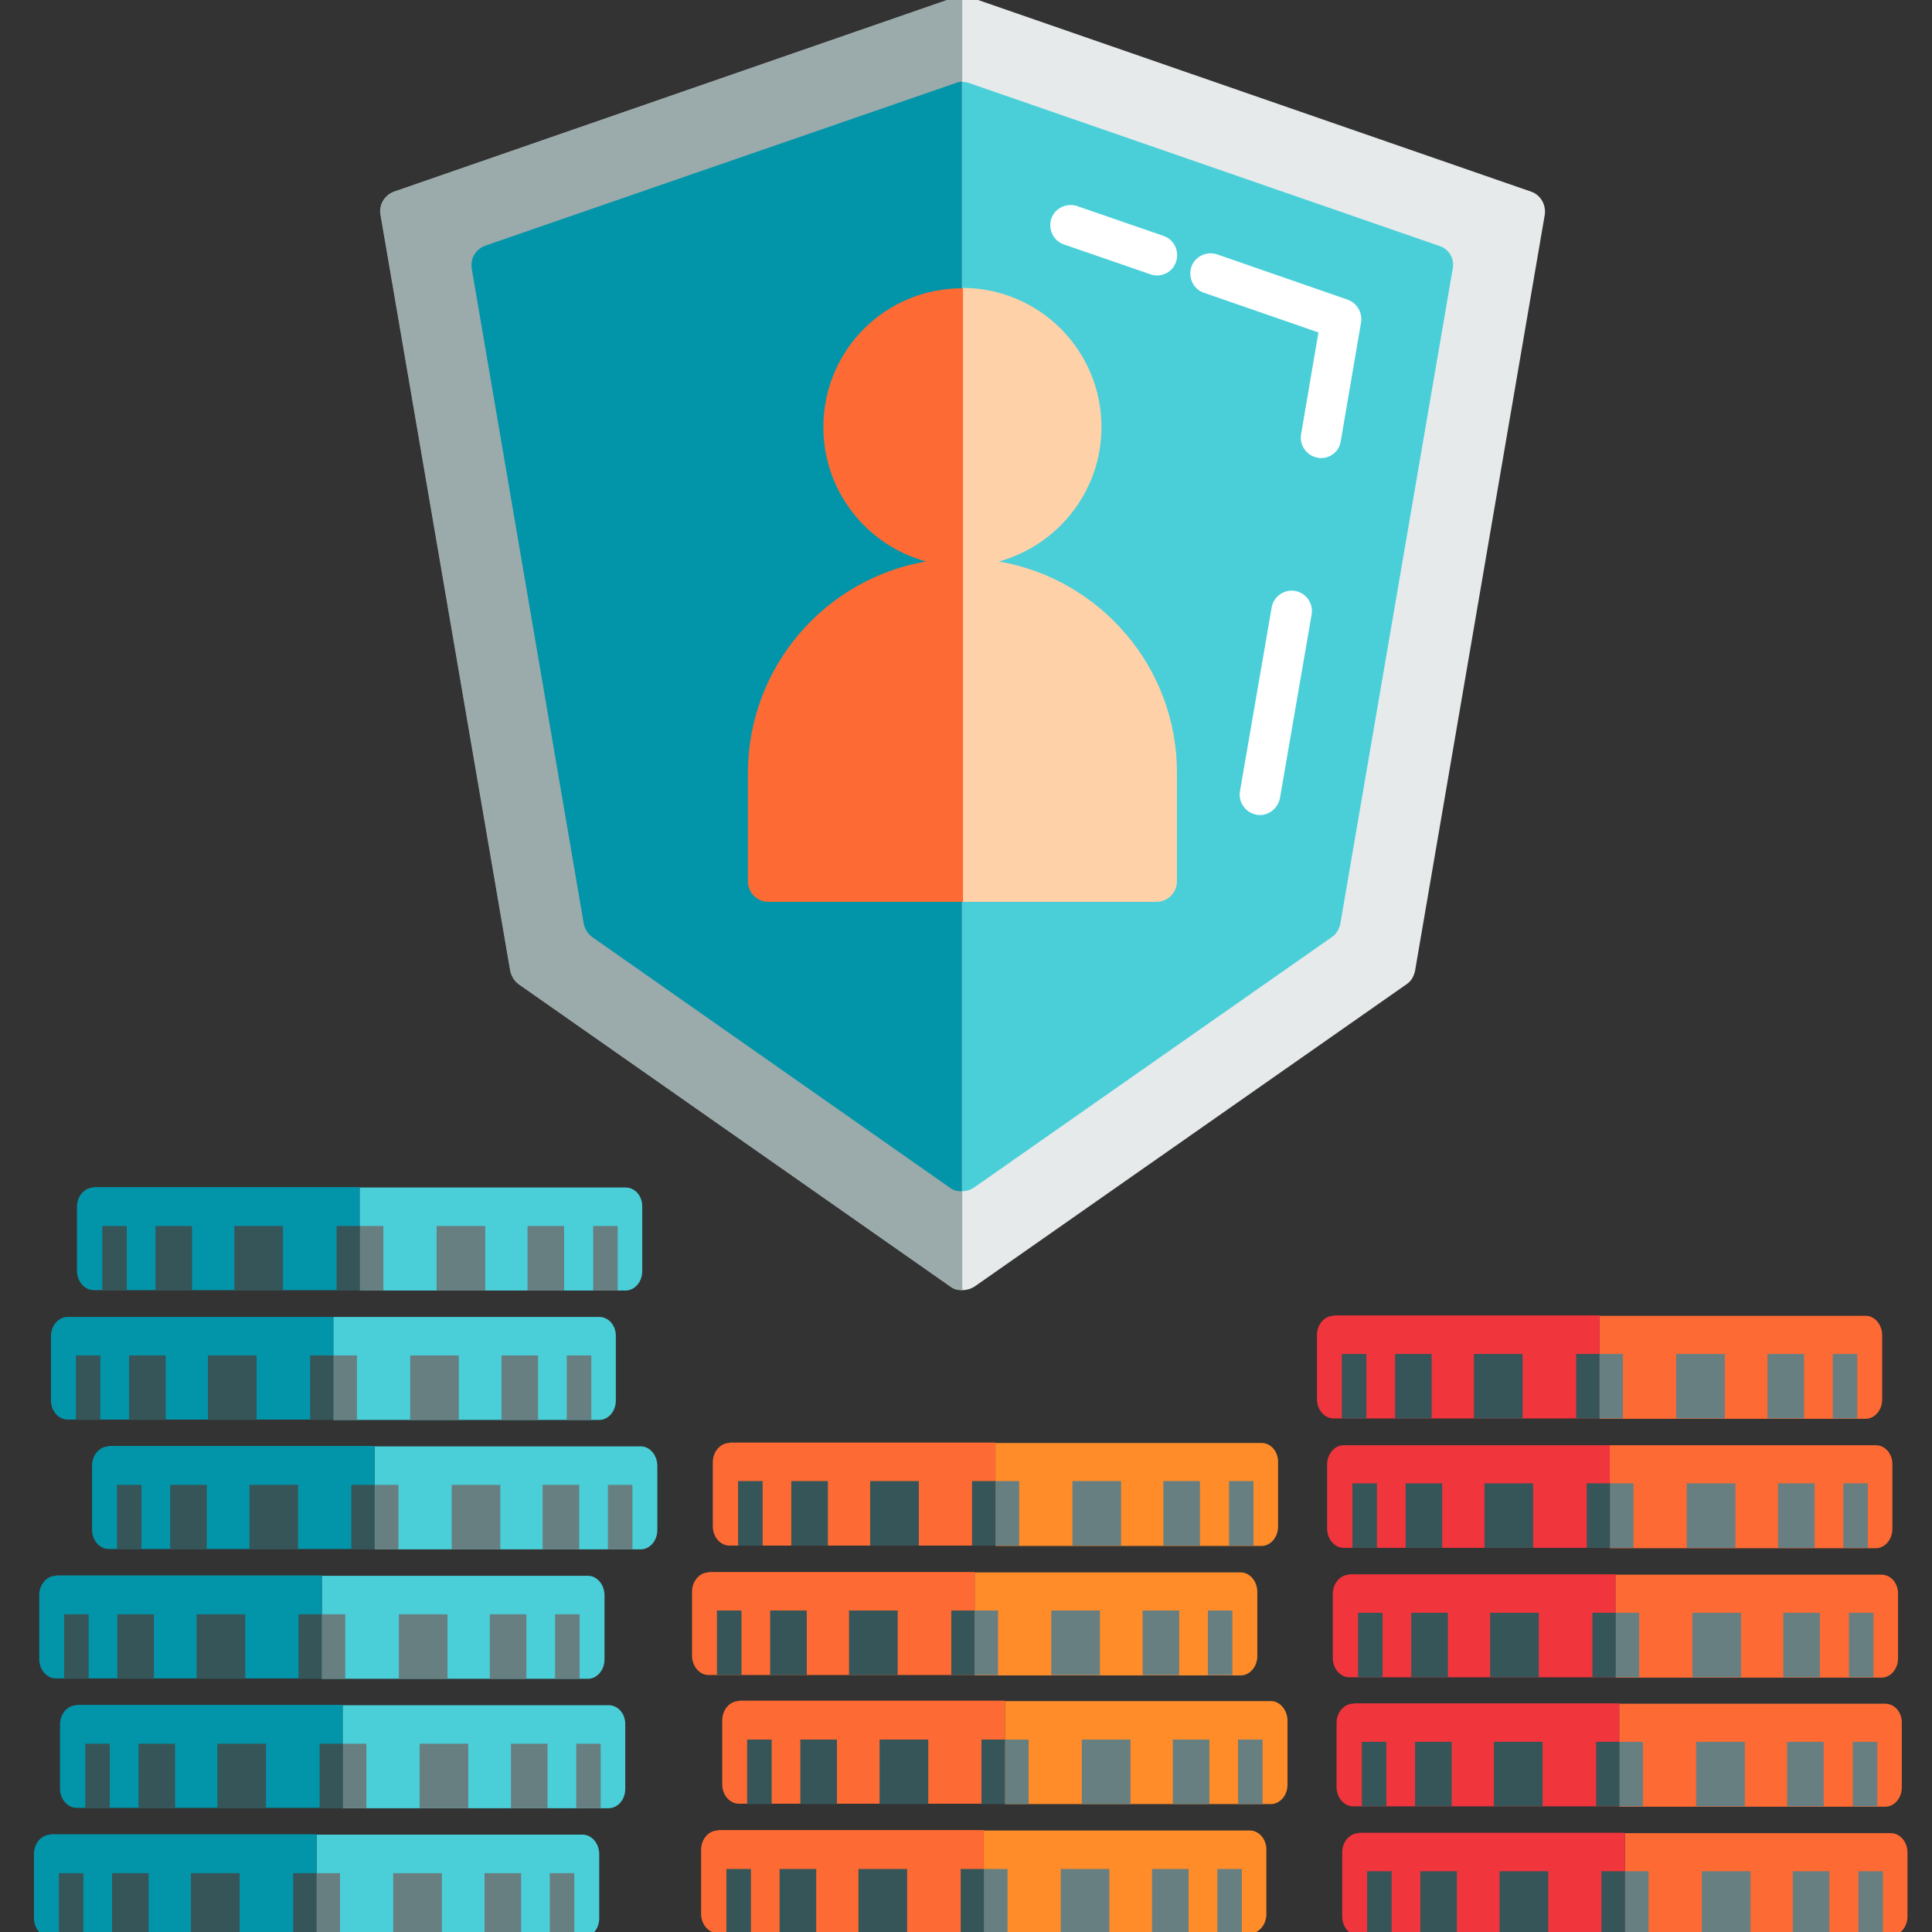 <?xml version="1.0" encoding="utf-8"?>
<!-- Generator: Adobe Illustrator 19.0.0, SVG Export Plug-In . SVG Version: 6.00 Build 0)  -->
<svg version="1.1" id="Layer_1" xmlns="http://www.w3.org/2000/svg" xmlns:xlink="http://www.w3.org/1999/xlink" x="0px" y="0px"
	 viewBox="206 -206 512 512" style="enable-background:new 206 -206 512 512;" xml:space="preserve">
<rect x="206" y="-206" width="512" height="512" fill="#333333" stroke="none"/>
<style type="text/css">
	.st0{fill:#FF8C29;}
	.st1{fill:#FD6A33;}
	.st2{fill:#365558;}
	.st3{fill:#687F82;}
	.st4{fill:#4ACFD9;}
	.st5{fill:#0295AA;}
	.st6{fill:#F0353D;}
	.st7{fill:#E6EAEA;}
	.st8{fill:#FFD1A9;}
	.st9{fill:#FFFFFF;}
	.st10{fill:#9BAAAB;}
</style>
<g>
	<path class="st0" d="M540.3,176.4h-70.5v27.3h70.5c2.4,0,4.4-2.3,4.4-5.1v-17C544.8,178.7,542.8,176.4,540.3,176.4z"/>
	<path class="st1" d="M399.3,176.4c-2.4,0-4.4,2.3-4.4,5.1v17c0,2.8,2,5.1,4.4,5.1h70.5v-27.3H399.3z"/>
	<rect x="401.6" y="186.5" class="st2" width="6.5" height="17.1"/>
	<rect x="415.7" y="186.5" class="st2" width="9.7" height="17.1"/>
	<rect x="436.6" y="186.5" class="st2" width="12.9" height="17.1"/>
	<rect x="469.8" y="186.5" class="st2" width="0.1" height="17.1"/>
	<rect x="463.6" y="186.5" class="st2" width="6.2" height="17.1"/>
	<rect x="531.7" y="186.5" class="st3" width="6.5" height="17.1"/>
	<rect x="514.3" y="186.5" class="st3" width="9.7" height="17.1"/>
	<rect x="490.2" y="186.5" class="st3" width="12.9" height="17.1"/>
	<rect x="469.9" y="186.5" class="st3" width="6.2" height="17.1"/>
</g>
<g>
	<path class="st0" d="M534.8,210.7h-70.5v27.3h70.5c2.4,0,4.4-2.3,4.4-5.1v-17C539.2,213,537.2,210.7,534.8,210.7z"/>
	<path class="st1" d="M393.8,210.7c-2.4,0-4.4,2.3-4.4,5.1v17c0,2.8,2,5.1,4.4,5.1h70.5v-27.3H393.8z"/>
	<rect x="396" y="220.8" class="st2" width="6.5" height="17.1"/>
	<rect x="410.1" y="220.8" class="st2" width="9.7" height="17.1"/>
	<rect x="431" y="220.8" class="st2" width="12.9" height="17.1"/>
	<rect x="464.2" y="220.8" class="st2" width="0.1" height="17.1"/>
	<rect x="458.1" y="220.8" class="st2" width="6.2" height="17.1"/>
	<rect x="526.1" y="220.8" class="st3" width="6.5" height="17.1"/>
	<rect x="508.8" y="220.8" class="st3" width="9.7" height="17.1"/>
	<rect x="484.6" y="220.8" class="st3" width="12.9" height="17.1"/>
	<rect x="464.3" y="220.8" class="st3" width="6.2" height="17.1"/>
</g>
<g>
	<path class="st0" d="M542.8,244.8h-70.5v27.3h70.5c2.4,0,4.4-2.3,4.4-5.1v-17C547.2,247.2,545.2,244.8,542.8,244.8z"/>
	<path class="st1" d="M401.8,244.8c-2.4,0-4.4,2.3-4.4,5.1v17c0,2.8,2,5.1,4.4,5.1h70.5v-27.3H401.8z"/>
	<rect x="404" y="255" class="st2" width="6.5" height="17.1"/>
	<rect x="418.1" y="255" class="st2" width="9.7" height="17.1"/>
	<rect x="439.1" y="255" class="st2" width="12.9" height="17.1"/>
	<rect x="472.3" y="255" class="st2" width="0.1" height="17.1"/>
	<rect x="466.1" y="255" class="st2" width="6.2" height="17.1"/>
	<rect x="534.1" y="255" class="st3" width="6.5" height="17.1"/>
	<rect x="516.8" y="255" class="st3" width="9.7" height="17.1"/>
	<rect x="492.7" y="255" class="st3" width="12.9" height="17.1"/>
	<rect x="472.4" y="255" class="st3" width="6.2" height="17.1"/>
</g>
<g>
	<path class="st0" d="M537.2,279.1h-70.5v27.3h70.5c2.4,0,4.4-2.3,4.4-5.1v-17C541.7,281.5,539.7,279.1,537.2,279.1z"/>
	<path class="st1" d="M396.2,279.1c-2.4,0-4.4,2.3-4.4,5.1v17c0,2.8,2,5.1,4.4,5.1h70.5v-27.3H396.2z"/>
	<rect x="398.5" y="289.3" class="st2" width="6.5" height="17.1"/>
	<rect x="412.6" y="289.3" class="st2" width="9.7" height="17.1"/>
	<rect x="433.5" y="289.3" class="st2" width="12.9" height="17.1"/>
	<rect x="466.7" y="289.3" class="st2" width="0.1" height="17.1"/>
	<rect x="460.6" y="289.3" class="st2" width="6.2" height="17.1"/>
	<rect x="528.6" y="289.3" class="st3" width="6.5" height="17.1"/>
	<rect x="511.3" y="289.3" class="st3" width="9.7" height="17.1"/>
	<rect x="487.1" y="289.3" class="st3" width="12.9" height="17.1"/>
	<rect x="466.8" y="289.3" class="st3" width="6.2" height="17.1"/>
</g>
<g>
	<path class="st4" d="M371.8,108.7h-70.5V136h70.5c2.4,0,4.4-2.3,4.4-5.1v-17C376.3,111,374.3,108.7,371.8,108.7z"/>
	<path class="st5" d="M230.8,108.7c-2.4,0-4.4,2.3-4.4,5.1v17c0,2.8,2,5.1,4.4,5.1h70.5v-27.3H230.8z"/>
	<rect x="233.1" y="118.9" class="st2" width="6.5" height="17.1"/>
	<rect x="247.2" y="118.9" class="st2" width="9.7" height="17.1"/>
	<rect x="268.1" y="118.9" class="st2" width="12.9" height="17.1"/>
	<rect x="301.3" y="118.9" class="st2" width="0.1" height="17.1"/>
	<rect x="295.2" y="118.9" class="st2" width="6.2" height="17.1"/>
	<rect x="363.2" y="118.9" class="st3" width="6.5" height="17.1"/>
	<rect x="345.8" y="118.9" class="st3" width="9.7" height="17.1"/>
	<rect x="321.7" y="118.9" class="st3" width="12.9" height="17.1"/>
	<rect x="301.4" y="118.9" class="st3" width="6.2" height="17.1"/>
</g>
<g>
	<path class="st4" d="M364.8,143h-70.5v27.3h70.5c2.4,0,4.4-2.3,4.4-5.1v-17C369.3,145.3,367.3,143,364.8,143z"/>
	<path class="st5" d="M223.9,143c-2.4,0-4.4,2.3-4.4,5.1v17c0,2.8,2,5.1,4.4,5.1h70.5V143H223.9z"/>
	<rect x="226.1" y="153.2" class="st2" width="6.5" height="17.1"/>
	<rect x="240.2" y="153.2" class="st2" width="9.7" height="17.1"/>
	<rect x="261.1" y="153.2" class="st2" width="12.9" height="17.1"/>
	<rect x="294.3" y="153.2" class="st2" width="0.1" height="17.1"/>
	<rect x="288.2" y="153.2" class="st2" width="6.2" height="17.1"/>
	<rect x="356.2" y="153.2" class="st3" width="6.5" height="17.1"/>
	<rect x="338.9" y="153.2" class="st3" width="9.7" height="17.1"/>
	<rect x="314.7" y="153.2" class="st3" width="12.9" height="17.1"/>
	<rect x="294.4" y="153.2" class="st3" width="6.2" height="17.1"/>
</g>
<g>
	<path class="st4" d="M375.8,177.3h-70.5v27.3h70.5c2.4,0,4.4-2.3,4.4-5.1v-17C380.2,179.6,378.2,177.3,375.8,177.3z"/>
	<path class="st5" d="M234.8,177.3c-2.4,0-4.4,2.3-4.4,5.1v17c0,2.8,2,5.1,4.4,5.1h70.5v-27.3H234.8z"/>
	<rect x="237" y="187.5" class="st2" width="6.5" height="17.1"/>
	<rect x="251.1" y="187.5" class="st2" width="9.7" height="17.1"/>
	<rect x="272.1" y="187.5" class="st2" width="12.9" height="17.1"/>
	<rect x="305.3" y="187.5" class="st2" width="0.1" height="17.1"/>
	<rect x="299.1" y="187.5" class="st2" width="6.2" height="17.1"/>
	<rect x="367.1" y="187.5" class="st3" width="6.5" height="17.1"/>
	<rect x="349.8" y="187.5" class="st3" width="9.7" height="17.1"/>
	<rect x="325.7" y="187.5" class="st3" width="12.9" height="17.1"/>
	<rect x="305.4" y="187.5" class="st3" width="6.2" height="17.1"/>
</g>
<g>
	<path class="st4" d="M361.8,211.6h-70.5v27.3h70.5c2.4,0,4.4-2.3,4.4-5.1v-17C366.2,213.9,364.2,211.6,361.8,211.6z"/>
	<path class="st5" d="M220.8,211.6c-2.4,0-4.4,2.3-4.4,5.1v17c0,2.8,2,5.1,4.4,5.1h70.5v-27.3H220.8z"/>
	<rect x="223" y="221.8" class="st2" width="6.5" height="17.1"/>
	<rect x="237.1" y="221.8" class="st2" width="9.7" height="17.1"/>
	<rect x="258.1" y="221.8" class="st2" width="12.9" height="17.1"/>
	<rect x="291.3" y="221.8" class="st2" width="0.1" height="17.1"/>
	<rect x="285.1" y="221.8" class="st2" width="6.2" height="17.1"/>
	<rect x="353.1" y="221.8" class="st3" width="6.5" height="17.1"/>
	<rect x="335.8" y="221.8" class="st3" width="9.7" height="17.1"/>
	<rect x="311.7" y="221.8" class="st3" width="12.9" height="17.1"/>
	<rect x="291.3" y="221.8" class="st3" width="6.2" height="17.1"/>
</g>
<g>
	<path class="st4" d="M367.3,245.9h-70.5v27.3h70.5c2.4,0,4.4-2.3,4.4-5.1v-17C371.8,248.2,369.8,245.9,367.3,245.9z"/>
	<path class="st5" d="M226.3,245.9c-2.4,0-4.4,2.3-4.4,5.1v17c0,2.8,2,5.1,4.4,5.1h70.5v-27.3H226.3z"/>
	<rect x="228.6" y="256.1" class="st2" width="6.5" height="17.1"/>
	<rect x="242.7" y="256.1" class="st2" width="9.7" height="17.1"/>
	<rect x="263.6" y="256.1" class="st2" width="12.9" height="17.1"/>
	<rect x="296.8" y="256.1" class="st2" width="0.1" height="17.1"/>
	<rect x="290.7" y="256.1" class="st2" width="6.2" height="17.1"/>
	<rect x="358.7" y="256.1" class="st3" width="6.5" height="17.1"/>
	<rect x="341.4" y="256.1" class="st3" width="9.7" height="17.1"/>
	<rect x="317.2" y="256.1" class="st3" width="12.9" height="17.1"/>
	<rect x="296.9" y="256.1" class="st3" width="6.2" height="17.1"/>
</g>
<g>
	<path class="st4" d="M360.4,280.2h-70.5v27.3h70.5c2.4,0,4.4-2.3,4.4-5.1v-17C364.8,282.5,362.8,280.2,360.4,280.2z"/>
	<path class="st5" d="M219.4,280.2c-2.4,0-4.4,2.3-4.4,5.1v17c0,2.8,2,5.1,4.4,5.1h70.5v-27.3H219.4z"/>
	<rect x="221.6" y="290.4" class="st2" width="6.5" height="17.1"/>
	<rect x="235.7" y="290.4" class="st2" width="9.7" height="17.1"/>
	<rect x="256.6" y="290.4" class="st2" width="12.9" height="17.1"/>
	<rect x="289.8" y="290.4" class="st2" width="0.1" height="17.1"/>
	<rect x="283.7" y="290.4" class="st2" width="6.2" height="17.1"/>
	<rect x="351.7" y="290.4" class="st3" width="6.5" height="17.1"/>
	<rect x="334.4" y="290.4" class="st3" width="9.7" height="17.1"/>
	<rect x="310.2" y="290.4" class="st3" width="12.9" height="17.1"/>
	<rect x="289.9" y="290.4" class="st3" width="6.2" height="17.1"/>
</g>
<g>
	<path class="st1" d="M700.4,142.7h-70.5v27.3h70.5c2.4,0,4.4-2.3,4.4-5.1v-17C704.8,145,702.8,142.7,700.4,142.7z"/>
	<path class="st6" d="M559.4,142.7c-2.4,0-4.4,2.3-4.4,5.1v17c0,2.8,2,5.1,4.4,5.1h70.5v-27.3H559.4z"/>
	<rect x="561.6" y="152.8" class="st2" width="6.5" height="17.1"/>
	<rect x="575.7" y="152.8" class="st2" width="9.7" height="17.1"/>
	<rect x="596.6" y="152.8" class="st2" width="12.9" height="17.1"/>
	<rect x="629.9" y="152.8" class="st2" width="0.1" height="17.1"/>
	<rect x="623.7" y="152.8" class="st2" width="6.2" height="17.1"/>
	<rect x="691.7" y="152.8" class="st3" width="6.5" height="17.1"/>
	<rect x="674.4" y="152.8" class="st3" width="9.7" height="17.1"/>
	<rect x="650.2" y="152.8" class="st3" width="12.9" height="17.1"/>
	<rect x="629.9" y="152.8" class="st3" width="6.2" height="17.1"/>
</g>
<g>
	<path class="st1" d="M703.1,177h-70.5v27.3h70.5c2.4,0,4.4-2.3,4.4-5.1v-17C707.6,179.3,705.6,177,703.1,177z"/>
	<path class="st6" d="M562.1,177c-2.4,0-4.4,2.3-4.4,5.1v17c0,2.8,2,5.1,4.4,5.1h70.5V177H562.1z"/>
	<rect x="564.4" y="187.1" class="st2" width="6.5" height="17.1"/>
	<rect x="578.5" y="187.1" class="st2" width="9.7" height="17.1"/>
	<rect x="599.4" y="187.1" class="st2" width="12.9" height="17.1"/>
	<rect x="632.6" y="187.1" class="st2" width="0.1" height="17.1"/>
	<rect x="626.5" y="187.1" class="st2" width="6.2" height="17.1"/>
	<rect x="694.5" y="187.1" class="st3" width="6.5" height="17.1"/>
	<rect x="677.2" y="187.1" class="st3" width="9.7" height="17.1"/>
	<rect x="653" y="187.1" class="st3" width="12.9" height="17.1"/>
	<rect x="632.7" y="187.1" class="st3" width="6.2" height="17.1"/>
</g>
<g>
	<path class="st1" d="M704.6,211.3h-70.5v27.3h70.5c2.4,0,4.4-2.3,4.4-5.1v-17C709.1,213.6,707.1,211.3,704.6,211.3z"/>
	<path class="st6" d="M563.6,211.3c-2.4,0-4.4,2.3-4.4,5.1v17c0,2.8,2,5.1,4.4,5.1h70.5v-27.3H563.6z"/>
	<rect x="565.9" y="221.4" class="st2" width="6.5" height="17.1"/>
	<rect x="580" y="221.4" class="st2" width="9.7" height="17.1"/>
	<rect x="600.9" y="221.4" class="st2" width="12.9" height="17.1"/>
	<rect x="634.1" y="221.4" class="st2" width="0.1" height="17.1"/>
	<rect x="628" y="221.4" class="st2" width="6.2" height="17.1"/>
	<rect x="696" y="221.4" class="st3" width="6.5" height="17.1"/>
	<rect x="678.6" y="221.4" class="st3" width="9.7" height="17.1"/>
	<rect x="654.5" y="221.4" class="st3" width="12.9" height="17.1"/>
	<rect x="634.2" y="221.4" class="st3" width="6.2" height="17.1"/>
</g>
<g>
	<path class="st1" d="M705.6,245.5h-70.5v27.3h70.5c2.4,0,4.4-2.3,4.4-5.1v-17C710.1,247.8,708.1,245.5,705.6,245.5z"/>
	<path class="st6" d="M564.6,245.5c-2.4,0-4.4,2.3-4.4,5.1v17c0,2.8,2,5.1,4.4,5.1h70.5v-27.3H564.6z"/>
	<rect x="566.9" y="255.6" class="st2" width="6.5" height="17.1"/>
	<rect x="581" y="255.6" class="st2" width="9.7" height="17.1"/>
	<rect x="601.9" y="255.6" class="st2" width="12.9" height="17.1"/>
	<rect x="635.1" y="255.6" class="st2" width="0.1" height="17.1"/>
	<rect x="629" y="255.6" class="st2" width="6.2" height="17.1"/>
	<rect x="697" y="255.6" class="st3" width="6.5" height="17.1"/>
	<rect x="679.6" y="255.6" class="st3" width="9.7" height="17.1"/>
	<rect x="655.5" y="255.6" class="st3" width="12.9" height="17.1"/>
	<rect x="635.2" y="255.6" class="st3" width="6.2" height="17.1"/>
</g>
<g>
	<path class="st1" d="M707.1,279.8h-70.5V307h70.5c2.4,0,4.4-2.3,4.4-5.1v-17C711.5,282.1,709.5,279.8,707.1,279.8z"/>
	<path class="st6" d="M566.1,279.8c-2.4,0-4.4,2.3-4.4,5.1v17c0,2.8,2,5.1,4.4,5.1h70.5v-27.3H566.1z"/>
	<rect x="568.3" y="289.9" class="st2" width="6.5" height="17.1"/>
	<rect x="582.4" y="289.9" class="st2" width="9.7" height="17.1"/>
	<rect x="603.4" y="289.9" class="st2" width="12.9" height="17.1"/>
	<rect x="636.6" y="289.9" class="st2" width="0.1" height="17.1"/>
	<rect x="630.4" y="289.9" class="st2" width="6.2" height="17.1"/>
	<rect x="698.5" y="289.9" class="st3" width="6.5" height="17.1"/>
	<rect x="681.1" y="289.9" class="st3" width="9.7" height="17.1"/>
	<rect x="657" y="289.9" class="st3" width="12.9" height="17.1"/>
	<rect x="636.7" y="289.9" class="st3" width="6.2" height="17.1"/>
</g>
<path class="st7" d="M611.8-155.2l-148.9-51.6c-1.1-0.4-2.3-0.4-3.5,0l-148.9,51.6c-2.5,0.9-4,3.4-3.6,6l34.4,200.5
	c0.3,1.4,1.1,2.7,2.2,3.5L458,135c0.9,0.7,2,0.9,3.1,0.9c1.1,0,2.1-0.3,3.1-0.9l114.6-80.2c1.2-0.8,1.9-2.1,2.2-3.5l34.4-200.5
	C615.7-151.8,614.3-154.3,611.8-155.2z"/>
<path class="st4" d="M587.5-140.8L462.8-184c-1.1-0.4-2.3-0.4-3.5,0l-124.7,43.1c-2.5,0.9-4,3.4-3.6,6l29.7,173.7
	c0.3,1.4,1.1,2.7,2.2,3.5l94.9,66.5c0.9,0.7,2,0.9,3.1,0.9c1.1,0,2.1-0.3,3.1-0.9L559,42.3c1.2-0.8,1.9-2.1,2.2-3.5L591-134.9
	C591.5-137.4,590-140,587.5-140.8z"/>
<path class="st8" d="M470.7-57.2c15.6-4.3,27.2-18.6,27.2-35.6c0-20.4-16.5-36.9-36.9-36.9c-20.3,0-36.9,16.5-36.9,36.9
	c0,17,11.5,31.3,27.2,35.6c-26.8,4.6-47.2,28-47.2,56.1v28.7c0,2.9,2.4,5.4,5.4,5.4h103c2.9,0,5.4-2.4,5.4-5.4V-1.1
	C518-29.2,497.5-52.6,470.7-57.2z"/>
<g>
	<path class="st9" d="M539.9,10c-0.3,0-0.6,0-0.9-0.1c-2.9-0.5-4.9-3.3-4.4-6.2L543-45c0.5-2.9,3.3-4.9,6.2-4.4
		c2.9,0.5,4.9,3.3,4.4,6.2l-8.4,48.7C544.7,8.1,542.4,10,539.9,10z"/>
	<path class="st9" d="M556.1-84.6c-0.3,0-0.6,0-0.9-0.1c-2.9-0.5-4.9-3.3-4.4-6.2l4.6-27l-30.3-10.5c-2.8-0.9-4.3-4-3.4-6.8
		s4-4.3,6.8-3.4l34.6,12c2.5,0.9,4,3.4,3.6,6L561.3-89C560.9-86.4,558.6-84.6,556.1-84.6z"/>
	<path class="st9" d="M512.6-133c-0.6,0-1.2-0.1-1.7-0.3l-22.9-7.9c-2.8-0.9-4.3-4-3.4-6.8c0.9-2.8,4-4.3,6.8-3.4l22.9,7.9
		c2.8,0.9,4.3,4,3.4,6.8C516.9-134.3,514.8-133,512.6-133z"/>
</g>
<path class="st10" d="M459.3-206.8l-148.9,51.6c-2.5,0.9-4,3.4-3.6,6l34.4,200.5c0.3,1.4,1.1,2.7,2.2,3.5L457.9,135
	c0.9,0.7,2,0.9,3.1,0.9v-343.1C460.4-207,459.8-207,459.3-206.8z"/>
<path class="st5" d="M459.3-184l-124.7,43.1c-2.5,0.9-4,3.4-3.6,6l29.7,173.7c0.3,1.4,1.1,2.7,2.2,3.5l94.9,66.5
	c0.9,0.7,2,0.9,3.1,0.9v-294.1C460.4-184.3,459.8-184.2,459.3-184z"/>
<path class="st1" d="M424.2-92.8c0,17,11.5,31.3,27.2,35.6c-26.8,4.6-47.2,28-47.2,56.1v28.7c0,2.9,2.4,5.4,5.4,5.4h51.6v-162.6
	C440.6-129.7,424.2-113.2,424.2-92.8z"/>
</svg>
